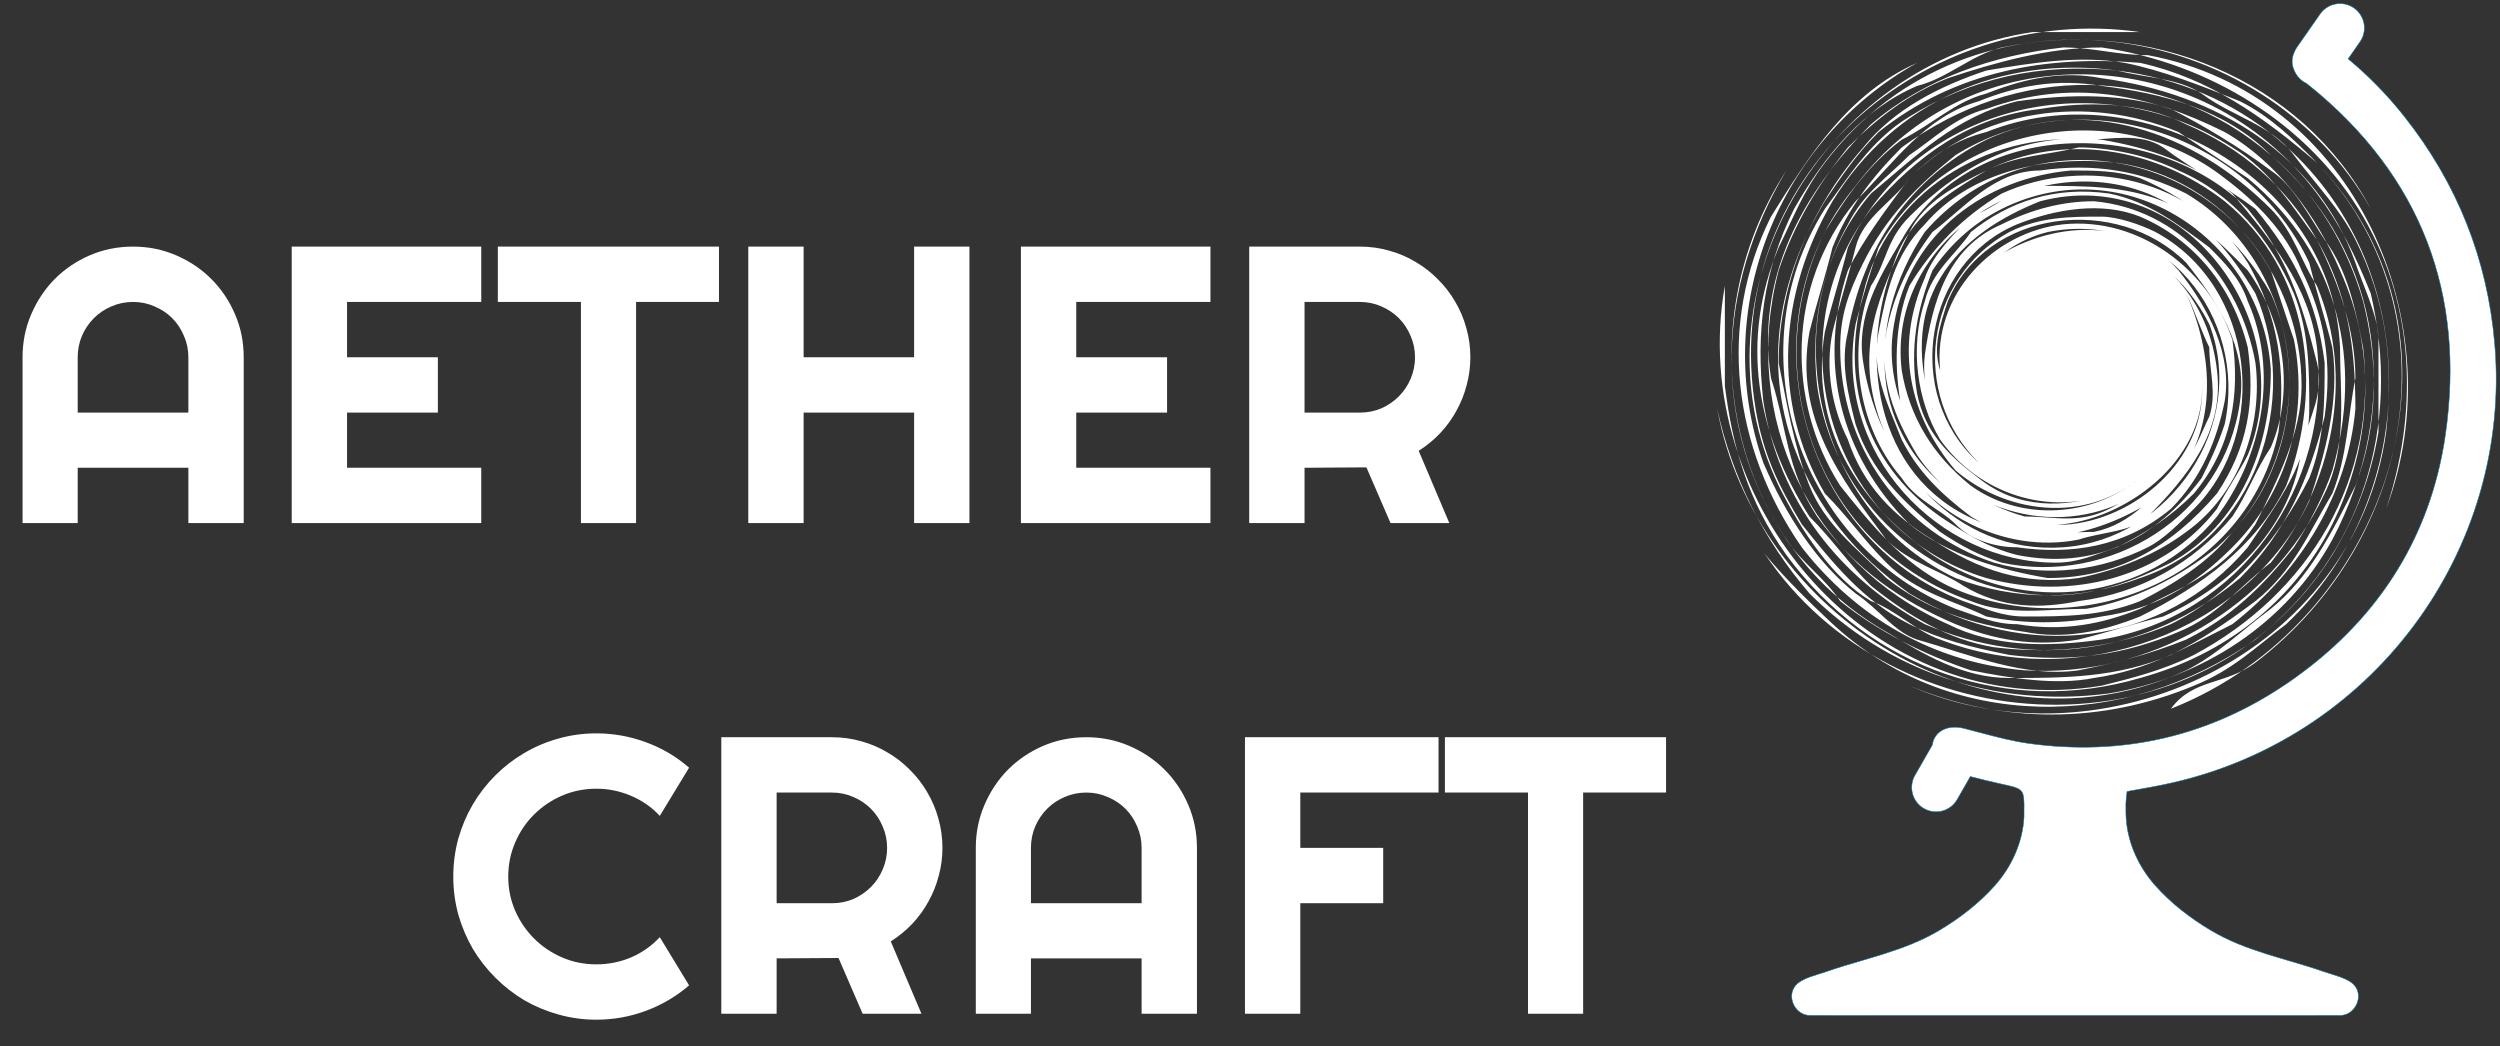 <svg width="693" height="290" viewBox="0 0 693 290" fill="none" xmlns="http://www.w3.org/2000/svg">
<rect x="0" y="0" width="693" height="290" fill="#333333" stroke="none"/>
<path d="M52.217 114.375V99.036C52.217 96.934 51.807 94.957 50.988 93.104C50.204 91.215 49.117 89.576 47.727 88.187C46.338 86.797 44.699 85.71 42.81 84.926C40.958 84.107 38.98 83.697 36.878 83.697C34.776 83.697 32.78 84.107 30.892 84.926C29.039 85.71 27.418 86.797 26.028 88.187C24.639 89.576 23.534 91.215 22.715 93.104C21.931 94.957 21.539 96.934 21.539 99.036V114.375H52.217ZM67.556 145H52.217V129.661H21.539V145H6.253V99.036C6.253 94.796 7.055 90.823 8.658 87.118C10.262 83.376 12.435 80.116 15.179 77.337C17.958 74.558 21.2 72.367 24.906 70.763C28.647 69.16 32.638 68.358 36.878 68.358C41.118 68.358 45.091 69.16 48.796 70.763C52.538 72.367 55.798 74.558 58.577 77.337C61.356 80.116 63.548 83.376 65.151 87.118C66.754 90.823 67.556 94.796 67.556 99.036V145ZM133.402 145H80.864V68.358H133.402V83.697H96.203V99.036H121.376V114.375H96.203V129.661H133.402V145ZM176.319 145H161.034V83.697H137.998V68.358H199.301V83.697H176.319V145ZM222.764 145H207.425V68.358H222.764V99.036H253.389V68.358H268.728V145H253.389V114.375H222.764V145ZM335.536 145H282.998V68.358H335.536V83.697H298.337V99.036H323.51V114.375H298.337V129.661H335.536V145ZM361.617 83.697V114.375H376.956C379.059 114.375 381.036 113.983 382.889 113.199C384.742 112.38 386.363 111.275 387.753 109.886C389.142 108.496 390.229 106.875 391.013 105.022C391.832 103.134 392.242 101.138 392.242 99.036C392.242 96.934 391.832 94.957 391.013 93.104C390.229 91.215 389.142 89.576 387.753 88.187C386.363 86.797 384.742 85.71 382.889 84.926C381.036 84.107 379.059 83.697 376.956 83.697H361.617ZM361.617 145H346.278V68.358H376.956C379.771 68.358 382.479 68.732 385.08 69.48C387.681 70.193 390.104 71.226 392.349 72.58C394.629 73.899 396.696 75.502 398.549 77.391C400.437 79.243 402.041 81.31 403.359 83.59C404.713 85.871 405.746 88.311 406.459 90.912C407.207 93.513 407.581 96.221 407.581 99.036C407.581 101.673 407.243 104.238 406.566 106.732C405.924 109.227 404.98 111.596 403.733 113.841C402.522 116.086 401.025 118.152 399.244 120.041C397.462 121.929 395.467 123.568 393.258 124.958L401.756 145H385.454L378.774 129.554L361.617 129.661V145ZM191.017 273.143C187.454 276.208 183.463 278.559 179.045 280.198C174.627 281.837 170.048 282.657 165.309 282.657C161.675 282.657 158.165 282.176 154.78 281.214C151.431 280.287 148.278 278.969 145.32 277.259C142.399 275.513 139.726 273.428 137.303 271.006C134.881 268.583 132.796 265.91 131.05 262.989C129.34 260.031 128.004 256.878 127.042 253.529C126.115 250.144 125.652 246.634 125.652 243C125.652 239.365 126.115 235.856 127.042 232.471C128.004 229.086 129.34 225.933 131.05 223.011C132.796 220.053 134.881 217.363 137.303 214.94C139.726 212.518 142.399 210.451 145.32 208.741C148.278 206.995 151.431 205.659 154.78 204.732C158.165 203.77 161.675 203.289 165.309 203.289C170.048 203.289 174.627 204.109 179.045 205.748C183.463 207.351 187.454 209.703 191.017 212.803L182.893 226.164C180.648 223.741 177.994 221.888 174.93 220.606C171.865 219.287 168.659 218.628 165.309 218.628C161.924 218.628 158.753 219.27 155.796 220.552C152.839 221.835 150.255 223.581 148.046 225.79C145.837 227.963 144.091 230.547 142.808 233.54C141.526 236.497 140.884 239.65 140.884 243C140.884 246.349 141.526 249.502 142.808 252.46C144.091 255.381 145.837 257.947 148.046 260.156C150.255 262.365 152.839 264.111 155.796 265.394C158.753 266.676 161.924 267.318 165.309 267.318C168.659 267.318 171.865 266.676 174.93 265.394C177.994 264.075 180.648 262.205 182.893 259.782L191.017 273.143ZM215.282 219.697V250.375H230.621C232.723 250.375 234.7 249.983 236.553 249.199C238.406 248.38 240.027 247.275 241.417 245.886C242.806 244.496 243.893 242.875 244.677 241.022C245.497 239.134 245.906 237.138 245.906 235.036C245.906 232.934 245.497 230.956 244.677 229.104C243.893 227.215 242.806 225.576 241.417 224.187C240.027 222.797 238.406 221.71 236.553 220.926C234.7 220.107 232.723 219.697 230.621 219.697H215.282ZM215.282 281H199.942V204.358H230.621C233.435 204.358 236.143 204.732 238.744 205.48C241.346 206.193 243.768 207.226 246.013 208.58C248.294 209.899 250.36 211.502 252.213 213.39C254.101 215.243 255.705 217.31 257.023 219.59C258.377 221.871 259.41 224.311 260.123 226.912C260.871 229.513 261.245 232.221 261.245 235.036C261.245 237.673 260.907 240.238 260.23 242.732C259.589 245.227 258.644 247.596 257.397 249.841C256.186 252.086 254.689 254.152 252.908 256.041C251.126 257.929 249.131 259.568 246.922 260.958L255.42 281H239.119L232.438 265.554L215.282 265.661V281ZM316.455 250.375V235.036C316.455 232.934 316.046 230.956 315.226 229.104C314.442 227.215 313.355 225.576 311.966 224.187C310.576 222.797 308.937 221.71 307.049 220.926C305.196 220.107 303.218 219.697 301.116 219.697C299.014 219.697 297.019 220.107 295.13 220.926C293.277 221.71 291.656 222.797 290.267 224.187C288.877 225.576 287.773 227.215 286.953 229.104C286.169 230.956 285.777 232.934 285.777 235.036V250.375H316.455ZM331.794 281H316.455V265.661H285.777V281H270.492V235.036C270.492 230.796 271.293 226.823 272.897 223.118C274.5 219.376 276.674 216.116 279.417 213.337C282.196 210.558 285.439 208.367 289.144 206.763C292.886 205.16 296.876 204.358 301.116 204.358C305.356 204.358 309.329 205.16 313.035 206.763C316.776 208.367 320.036 210.558 322.815 213.337C325.595 216.116 327.786 219.376 329.389 223.118C330.993 226.823 331.794 230.796 331.794 235.036V281ZM360.442 281H345.103V204.358H398.763V219.697H360.442V235.036H383.423V250.375H360.442V281ZM438.847 281H423.562V219.697H400.526V204.358H461.829V219.697H438.847V281Z" fill="white"/>
<path d="M639.23 23.126C638.918 22.97 638.606 22.8 638.313 22.593L639.23 23.126ZM639.23 23.126C639.294 23.173 639.355 23.22 639.417 23.266L639.23 23.126ZM639.417 23.266C639.635 23.429 639.851 23.591 640.062 23.759L639.417 23.266ZM650.94 16.271L650.904 16.322L650.952 16.362C656.671 21.118 661.854 26.444 666.493 32.306C681.121 50.811 689.511 71.775 691.53 95.335C696.46 152.802 657.231 205.812 599.478 217.564C597.11 218.048 594.736 218.474 592.412 218.891C591.489 219.057 590.574 219.221 589.671 219.386L589.624 219.395L589.617 219.443C589.529 220.016 589.451 220.583 589.387 221.148L589.378 221.223H589.42C589.263 222.202 589.273 223.547 589.304 225.462C589.41 232.833 592.566 239.999 597.422 245.453C601.852 250.43 607.177 254.524 612.887 257.919C617.78 260.832 622.964 262.768 628.245 264.436C630.28 265.079 632.331 265.682 634.385 266.286C637.656 267.249 640.937 268.214 644.184 269.348C644.698 269.529 645.299 269.713 645.941 269.911C646.054 269.945 646.168 269.98 646.283 270.016C647.055 270.254 647.873 270.511 648.67 270.803C650.267 271.39 651.759 272.108 652.596 273.069L652.648 273.026L652.596 273.07C653.992 274.668 654.032 276.766 653.214 278.469C652.397 280.173 650.725 281.47 648.709 281.473C642.834 281.482 636.949 281.486 631.065 281.486H575.354H575.051H519.344C515.413 281.486 511.483 281.482 507.556 281.478C505.603 281.477 503.651 281.474 501.7 281.473C499.684 281.47 498.012 280.173 497.194 278.469C496.377 276.766 496.418 274.668 497.813 273.07V273.069C498.65 272.108 500.142 271.388 501.739 270.802C502.535 270.51 503.354 270.251 504.126 270.013C504.25 269.975 504.373 269.938 504.494 269.9C505.127 269.706 505.718 269.525 506.225 269.348C509.472 268.214 512.752 267.249 516.025 266.286C518.078 265.682 520.128 265.079 522.165 264.436C527.445 262.768 532.629 260.832 537.522 257.919C543.227 254.524 548.552 250.43 552.987 245.453C557.627 240.238 560.709 233.459 561.064 226.438L561.064 226.435V226.434C561.059 225.992 561.055 225.552 561.059 225.108C561.082 223.466 561.092 222.246 560.995 221.313L560.994 221.312L560.994 221.309C560.99 221.284 560.987 221.257 560.983 221.229C560.983 221.226 560.982 221.223 560.982 221.223H560.986L560.976 221.147C560.894 220.502 560.751 219.997 560.506 219.59C560.26 219.182 559.914 218.875 559.437 218.619C558.96 218.367 558.351 218.163 557.575 217.961C556.87 217.778 556.023 217.594 555.01 217.375L554.7 217.307C551.86 216.693 549.038 216 546.23 215.261L546.18 215.249L546.154 215.293L542.528 221.627C540.674 224.858 536.552 225.976 533.321 224.126C530.09 222.273 528.972 218.15 530.821 214.919L535.604 206.575L535.61 206.564L535.612 206.553C535.667 206.234 535.74 205.911 535.84 205.579C536.844 202.302 540.346 200.879 544.443 201.916C545.924 202.289 547.405 202.682 548.887 203.076C553.37 204.268 557.867 205.465 562.438 206.089C588.446 209.663 612.546 204.091 634.179 189.279C658.446 172.668 673.673 149.62 677.866 120.532C683.487 81.5 671.169 48.778 640.104 23.707C639.892 23.538 639.674 23.375 639.458 23.212C639.396 23.166 639.334 23.119 639.271 23.072L639.267 23.069L639.261 23.066C638.95 22.91 638.641 22.742 638.352 22.538C637.178 21.72 636.352 20.602 635.888 19.357V19.355L635.886 19.353C635.215 17.838 635.211 16.205 635.9 14.634L635.901 14.633V14.631C636.098 14.117 636.348 13.617 636.675 13.149L643.127 3.887C645.255 0.833 649.462 0.083 652.517 2.21C655.57 4.337 656.325 8.545 654.194 11.599L650.94 16.271Z" fill="white"/>
<path d="M639.23 23.126C638.918 22.97 638.606 22.8 638.313 22.593L639.23 23.126ZM639.23 23.126C639.294 23.173 639.355 23.22 639.417 23.266M639.23 23.126L639.417 23.266M639.417 23.266C639.635 23.429 639.851 23.591 640.062 23.759L639.417 23.266ZM599.478 217.564C657.231 205.812 696.46 152.802 691.53 95.335C689.511 71.775 681.121 50.811 666.493 32.306C661.854 26.444 656.671 21.118 650.952 16.362L650.904 16.322L650.94 16.271L654.194 11.599M599.478 217.564L599.492 217.63M599.478 217.564C597.11 218.048 594.736 218.474 592.412 218.891C591.489 219.057 590.574 219.221 589.671 219.386L589.624 219.395L589.617 219.443C589.529 220.016 589.451 220.583 589.387 221.148L589.378 221.223H589.42C589.263 222.202 589.273 223.547 589.304 225.462C589.41 232.833 592.566 239.999 597.422 245.453C601.852 250.43 607.177 254.524 612.887 257.919C617.78 260.832 622.964 262.768 628.245 264.436C630.28 265.079 632.331 265.682 634.385 266.286C637.656 267.249 640.937 268.214 644.184 269.348C644.698 269.529 645.299 269.713 645.941 269.911C646.054 269.945 646.168 269.98 646.283 270.016C647.055 270.254 647.873 270.511 648.67 270.803C650.267 271.39 651.759 272.108 652.596 273.069L652.648 273.026L652.596 273.07C653.992 274.668 654.032 276.766 653.214 278.469C652.397 280.173 650.725 281.47 648.709 281.473C642.834 281.482 636.949 281.486 631.065 281.486H575.354H575.051H519.344C515.413 281.486 511.483 281.482 507.556 281.478C505.603 281.477 503.651 281.474 501.7 281.473C499.684 281.47 498.012 280.173 497.194 278.469C496.377 276.766 496.418 274.668 497.813 273.07V273.069C498.65 272.108 500.142 271.388 501.739 270.802C502.535 270.51 503.354 270.251 504.126 270.013C504.25 269.975 504.373 269.938 504.494 269.9C505.127 269.706 505.718 269.525 506.225 269.348M506.225 269.348L506.203 269.285M506.225 269.348C509.472 268.214 512.752 267.249 516.025 266.286C518.078 265.682 520.128 265.079 522.165 264.436C527.445 262.768 532.629 260.832 537.522 257.919C543.227 254.524 548.552 250.43 552.987 245.453M552.987 245.453L552.937 245.408M552.987 245.453C557.627 240.238 560.709 233.459 561.064 226.438L561.064 226.435V226.434C561.059 225.992 561.055 225.552 561.059 225.108C561.082 223.466 561.092 222.246 560.995 221.313L560.994 221.312L560.994 221.309C560.99 221.284 560.987 221.257 560.983 221.229C560.983 221.226 560.982 221.223 560.982 221.223H560.986L560.976 221.147C560.894 220.502 560.751 219.997 560.506 219.59C560.26 219.182 559.914 218.875 559.437 218.619C558.96 218.367 558.351 218.163 557.575 217.961C556.87 217.778 556.023 217.594 555.01 217.375L554.7 217.307C551.86 216.693 549.038 216 546.23 215.261L546.18 215.249L546.154 215.293L542.528 221.627C540.674 224.858 536.552 225.976 533.321 224.126C530.09 222.273 528.972 218.15 530.821 214.919L535.604 206.575L535.61 206.564L535.612 206.553C535.667 206.234 535.74 205.911 535.84 205.579C536.844 202.302 540.346 200.879 544.443 201.916C545.924 202.289 547.405 202.682 548.887 203.076C553.37 204.268 557.867 205.465 562.438 206.089C588.446 209.663 612.546 204.091 634.179 189.279C658.446 172.668 673.673 149.62 677.866 120.532C683.487 81.5 671.169 48.778 640.104 23.707C639.892 23.538 639.674 23.375 639.458 23.212C639.396 23.166 639.334 23.119 639.271 23.072L639.267 23.069L639.261 23.066C638.95 22.91 638.641 22.742 638.352 22.538C637.178 21.72 636.352 20.602 635.888 19.357V19.355L635.886 19.353C635.215 17.838 635.211 16.205 635.9 14.634L635.901 14.633V14.631C636.098 14.117 636.348 13.617 636.675 13.149M636.675 13.149L636.62 13.111M636.675 13.149L643.127 3.887C645.255 0.833 649.462 0.083 652.517 2.21C655.57 4.337 656.325 8.545 654.194 11.599M654.194 11.599L654.249 11.637" stroke="#007DAE" stroke-width="0.135"/>
<path d="M489.066 153.321C525.025 207.126 610.286 211.389 646.522 153.838C652.917 143.181 657.18 132.523 659.311 119.733C659.311 111.207 659.311 102.681 659.311 94.155C659.311 87.761 655.048 79.234 652.917 72.84C642.259 42.998 614.549 25.946 582.576 21.683C571.919 19.552 561.261 21.683 550.603 25.946C542.077 28.078 535.683 34.472 527.157 38.736C518.631 45.13 512.236 53.656 505.841 64.314C486.658 102.681 503.71 151.707 546.34 166.627C556.998 170.89 567.655 168.759 578.313 168.759C591.102 166.627 603.891 160.233 614.549 151.707C633.732 134.654 640.128 104.813 629.469 81.366C620.943 66.445 608.154 55.788 593.234 49.393C586.839 47.262 580.445 47.262 574.05 47.262C550.603 49.393 529.288 64.314 525.025 89.892C520.762 113.339 537.814 136.785 561.261 143.181C569.787 143.181 576.182 145.312 584.708 141.049C593.234 136.785 601.76 130.391 606.023 121.865C595.365 143.181 567.655 149.575 546.34 136.785C537.814 130.391 531.42 123.997 527.157 113.339C525.025 102.681 525.025 89.892 529.288 79.234C535.683 68.577 544.209 60.051 554.866 53.656C578.313 42.998 608.154 49.393 623.075 72.84C631.601 87.761 633.732 102.681 631.601 119.733C623.075 160.233 576.182 179.416 539.946 162.364C527.157 155.97 518.631 145.312 510.104 134.654C495.184 111.207 495.184 79.234 514.367 55.788C525.025 45.13 533.551 32.341 548.472 28.078C559.129 23.815 569.787 21.683 582.576 23.815C599.628 25.946 616.68 30.209 629.469 42.998C661.443 70.708 665.706 113.339 646.522 149.575C633.732 173.021 610.286 187.942 584.708 192.205C552.735 196.468 522.893 185.81 501.578 164.496C488.789 149.575 480.263 132.523 476 113.339C486.658 170.89 550.603 211.389 606.023 185.81C614.549 181.547 620.943 175.153 629.469 168.759C640.128 160.233 646.522 147.444 652.917 134.654C659.311 117.602 659.311 100.55 655.048 83.498C650.785 68.577 642.259 53.656 629.469 42.998C599.628 17.42 559.129 17.42 527.157 40.867C518.631 49.393 512.236 57.919 507.973 68.577C505.841 77.103 503.71 83.498 501.578 92.024C497.315 115.47 510.104 132.523 522.893 149.575C529.288 155.97 537.814 158.101 544.209 162.364C554.866 168.759 565.524 168.759 576.182 166.627C593.234 164.496 608.154 155.97 618.812 143.181C623.075 136.785 625.206 130.391 629.469 123.997C635.865 109.076 633.732 89.892 623.075 74.971C614.549 66.445 606.023 57.919 595.365 53.656C563.393 40.867 522.893 66.445 527.157 102.681C529.288 115.47 535.683 126.128 546.34 134.654C561.261 145.312 582.576 143.181 595.365 130.391C580.445 145.312 556.998 143.181 542.077 130.391C529.288 115.47 525.025 96.287 533.551 77.103C535.683 70.708 542.077 64.314 546.34 60.051C552.735 57.919 559.129 51.525 565.524 51.525C578.313 51.525 588.971 51.525 599.628 55.788C610.286 60.051 618.812 70.708 625.206 81.366C637.996 111.207 625.206 149.575 593.234 160.233C576.182 166.627 559.129 166.627 542.077 160.233C505.841 143.181 493.052 96.287 512.236 62.182C516.499 53.656 522.893 49.393 529.288 42.998C535.683 38.735 542.077 32.341 550.603 30.209C574.05 21.683 595.365 25.946 616.68 36.604C631.601 45.13 642.259 60.051 648.654 74.971C659.311 98.418 657.18 123.997 646.522 145.312C635.865 166.627 616.68 181.547 593.234 187.942C556.998 198.599 518.631 185.81 495.184 153.838C484.526 138.916 480.263 123.997 478.132 106.944C478.132 98.418 478.132 87.761 478.132 79.234C467.474 138.916 518.631 200.731 582.576 190.073C591.102 187.942 599.628 185.81 608.154 181.547C640.128 164.496 659.311 132.523 655.048 96.287C652.917 85.629 650.785 74.971 644.391 66.445C640.128 60.051 635.865 51.525 629.469 47.262C620.943 40.867 610.286 34.472 601.76 30.209C588.971 25.946 574.05 25.946 559.129 28.078C542.077 32.341 531.42 42.998 518.631 53.656C505.841 68.577 501.578 87.761 503.71 106.944C507.973 136.785 531.42 160.233 561.261 164.496C576.182 166.627 588.971 162.364 601.76 155.97C620.943 145.312 629.469 123.997 629.469 102.681C627.338 66.445 588.971 40.867 554.866 57.919C546.34 62.182 539.946 68.577 535.683 74.971C531.42 85.629 529.288 96.287 531.42 109.076C533.551 119.733 539.946 126.128 548.472 132.523C559.129 141.049 571.919 141.049 584.708 136.785C567.655 143.181 548.472 136.785 537.814 121.865C531.42 111.207 529.288 96.287 533.551 83.498C535.683 74.971 542.077 70.708 546.34 64.314C556.998 55.788 569.787 51.525 584.708 53.656C595.365 55.788 603.891 62.182 612.417 68.577C616.68 72.84 620.943 77.103 623.075 83.498C631.601 102.681 627.338 126.128 614.549 143.181C595.365 166.627 561.261 170.89 535.683 153.838C514.367 138.916 501.578 117.602 505.841 92.024C507.973 83.498 510.104 77.103 512.236 68.577C531.42 28.078 582.576 17.42 618.812 40.867C629.469 47.262 635.865 57.919 642.259 66.445C650.785 81.366 652.917 96.287 652.917 113.339C650.785 136.785 637.996 158.101 618.812 173.021C606.023 179.416 595.365 185.81 580.445 187.942C569.787 190.073 556.998 187.942 546.34 185.81C533.551 181.547 520.762 175.153 510.104 166.627C505.841 160.233 499.447 155.97 495.184 149.575C473.868 117.602 476 79.234 495.184 47.262C467.474 89.892 478.132 149.575 522.893 175.153C533.551 181.547 544.209 187.942 556.998 187.942C571.919 187.942 586.839 187.942 601.76 181.547C610.286 177.284 616.68 173.021 625.206 166.627C635.865 158.101 640.128 147.444 646.522 136.785C650.785 126.128 650.785 115.47 652.917 104.813C652.917 92.024 648.654 79.234 642.259 66.445C633.732 51.525 620.943 40.867 606.023 34.472C593.234 28.078 578.313 28.078 565.524 30.209C546.34 32.341 531.42 42.998 518.631 57.919C490.921 94.155 507.973 147.444 550.603 160.233C574.05 166.627 599.628 160.233 614.549 141.049C616.68 136.785 620.943 130.391 623.075 126.128C637.996 89.892 606.023 45.13 565.524 55.788C554.866 60.051 544.209 66.445 537.814 77.103C531.42 87.761 531.42 100.55 535.683 113.339C542.077 126.128 552.735 134.654 567.655 136.785C548.472 134.654 531.42 117.602 533.551 98.418C535.683 83.498 539.946 68.577 554.866 62.182C563.393 57.919 571.919 55.788 580.445 55.788C603.891 57.919 620.943 77.103 625.206 100.55C627.338 117.602 620.943 136.785 606.023 147.444C597.497 153.838 586.839 158.101 576.182 160.233C561.261 162.364 548.472 158.101 535.683 149.575C525.025 143.181 516.499 134.654 512.236 121.865C507.973 113.339 505.841 102.681 507.973 92.024C510.104 83.498 512.236 77.103 514.367 68.577C516.499 60.051 525.025 55.788 529.288 49.393C535.683 42.998 542.077 38.736 550.603 36.604C593.234 19.552 646.522 49.393 648.654 96.287C648.654 109.076 650.785 123.997 644.391 136.785C629.469 168.759 595.365 187.942 561.261 185.81C535.683 183.679 514.367 170.89 499.447 151.707C480.263 123.997 476 89.892 490.921 60.051C501.578 42.998 512.236 25.946 531.42 17.42C493.052 38.736 473.868 85.629 488.789 128.259C495.184 143.181 503.71 155.97 514.367 164.496C520.762 168.759 525.025 175.153 531.42 177.284C546.34 181.547 561.261 187.942 576.182 185.81C586.839 183.679 595.365 181.547 606.023 177.284C618.812 170.89 627.338 162.364 635.865 151.707C640.128 145.312 644.391 136.785 646.522 130.391C655.048 100.55 648.654 70.708 623.075 49.393C616.68 45.13 610.286 40.867 603.891 36.604C578.313 25.946 548.472 30.209 529.288 49.393C522.893 57.919 516.499 66.445 512.236 74.971C503.71 100.55 510.104 126.128 529.288 145.312C539.946 153.838 554.866 158.101 567.655 160.233C586.839 160.233 601.76 151.707 614.549 136.785C623.075 123.997 625.206 111.207 623.075 96.287C618.812 79.234 608.154 66.445 593.234 60.051C582.576 55.788 569.787 57.919 559.129 62.182C533.551 72.84 527.157 109.076 548.472 128.259C529.288 109.076 533.551 77.103 556.998 64.314C565.524 60.051 574.05 60.051 582.576 60.051C586.839 60.051 593.234 62.182 597.497 64.314C625.206 79.234 629.469 119.733 608.154 141.049C603.891 145.312 599.628 149.575 595.365 151.707C582.576 158.101 567.655 160.233 552.735 155.97C527.157 147.444 510.104 123.997 510.104 96.287C510.104 87.76 512.236 81.366 516.499 72.84C522.893 60.051 531.42 51.525 542.077 42.998C576.182 21.683 623.075 36.604 640.128 72.84C642.259 81.366 644.391 87.76 646.522 96.287C648.654 111.207 644.391 126.128 640.128 138.916C623.075 175.153 576.182 192.205 537.814 177.284C531.42 175.153 525.025 168.759 518.631 166.627C507.973 160.233 499.447 147.444 493.052 134.654C467.474 81.366 505.841 17.42 563.393 8.894C574.05 8.894 582.576 8.894 593.234 8.894C533.551 0.368 476 49.393 486.658 113.339C488.789 126.128 493.052 134.654 499.447 145.312C507.973 155.97 516.499 166.627 529.288 173.021C537.814 177.284 546.34 179.416 556.998 181.547C574.05 183.679 588.971 181.547 603.891 175.153C614.549 170.89 620.943 162.364 629.469 155.97C646.522 134.654 652.917 104.813 642.259 79.234C637.996 72.84 635.865 64.314 629.469 57.919C608.154 36.604 578.313 25.946 550.603 38.736C529.288 49.393 516.499 68.577 512.236 92.024C510.104 100.55 512.236 109.076 514.367 117.602C518.631 130.391 527.157 138.916 537.814 147.444C544.209 151.707 548.472 153.838 554.866 155.97C584.708 162.364 616.68 143.181 620.943 111.207C623.075 96.287 614.549 83.498 606.023 72.84C586.839 53.656 550.603 57.919 539.946 83.498C537.814 89.892 535.683 96.287 537.814 102.681C535.683 81.366 552.735 64.314 571.919 62.182C593.234 60.051 612.417 74.971 618.812 94.155C620.943 109.076 618.812 123.997 608.154 136.785C601.76 143.181 595.365 147.444 586.839 151.707C580.445 153.838 576.182 155.97 569.787 155.97C537.814 155.97 507.973 126.128 514.367 89.892C516.499 81.366 518.631 74.971 520.762 68.577C539.946 34.472 586.839 25.946 616.68 49.393C625.206 55.788 633.732 64.314 637.996 74.971C644.391 87.76 646.522 100.55 644.391 115.47C640.128 132.523 633.732 147.444 620.943 160.233C595.365 181.547 563.393 185.81 533.551 173.021C510.104 160.233 493.052 138.916 488.789 111.207C486.658 92.024 488.789 74.971 497.315 57.919C505.841 42.998 516.499 30.209 531.42 23.815C539.946 21.683 546.34 15.289 554.866 13.157C595.365 4.631 637.996 21.683 657.18 57.919C627.338 4.631 546.34 -8.158 505.841 45.13C499.447 53.656 497.315 60.051 493.052 68.577C482.395 94.155 486.658 119.733 501.578 143.181C507.973 149.575 512.236 155.97 518.631 162.364C529.288 170.89 539.946 177.284 552.735 179.416C569.787 181.547 586.839 179.416 601.76 173.021C618.812 164.496 631.601 149.575 640.128 132.523C644.391 121.865 644.391 111.207 644.391 100.55C642.259 83.498 635.865 70.708 625.206 57.919C616.68 51.525 608.154 47.262 599.628 40.867C593.234 36.604 584.708 38.736 578.313 38.736C550.603 36.604 522.893 53.656 516.499 81.366C510.104 104.813 516.499 128.259 537.814 143.181C544.209 147.444 550.603 151.707 559.129 153.838C580.445 158.101 597.497 149.575 610.286 132.523C612.417 128.259 614.549 123.997 616.68 117.602C623.075 87.76 599.628 57.919 567.655 64.314C559.129 66.445 554.866 70.708 548.472 74.971C563.393 62.182 588.971 57.919 603.891 74.971C612.417 85.629 618.812 98.418 616.68 111.207C614.549 121.865 610.286 132.523 601.76 141.049C588.971 151.707 574.05 153.838 559.129 151.707C552.735 151.707 546.34 149.575 542.077 145.312C537.814 141.049 531.42 138.916 527.157 132.523C514.367 117.602 512.236 96.287 518.631 79.234C522.893 72.84 522.893 66.445 529.288 60.051C544.209 45.13 561.261 36.604 582.576 38.736C595.365 40.867 608.154 45.13 618.812 53.656C629.469 66.445 640.128 79.234 642.259 96.287C646.522 134.654 620.943 170.89 582.576 177.284C567.655 179.416 552.735 179.416 539.946 173.021C501.578 155.97 482.395 115.47 493.052 74.971C497.315 62.182 503.71 51.525 512.236 40.867C520.762 32.341 529.288 25.946 539.946 21.683C552.735 17.42 567.655 13.157 582.576 13.157C612.417 17.42 640.128 34.472 655.048 60.051C669.969 85.629 669.969 115.47 661.443 141.049C680.626 89.892 652.917 25.946 595.365 15.289C586.839 15.289 580.445 13.157 571.919 13.157C552.735 15.289 533.551 21.683 518.631 34.472C499.447 53.656 486.658 77.103 490.921 104.813C495.184 117.602 495.184 130.391 503.71 143.181C514.367 158.101 527.157 166.627 542.077 173.021C552.735 177.284 563.393 179.416 576.182 177.284C584.708 175.153 591.102 173.021 599.628 170.89C618.812 162.364 635.865 145.312 637.996 123.997C640.128 115.47 644.391 109.076 642.259 100.55C637.996 83.498 633.732 70.708 623.075 57.919C597.497 32.341 546.34 32.341 527.157 66.445C520.762 77.103 514.367 87.761 516.499 100.55C520.762 128.259 542.077 153.838 571.919 151.707C601.76 149.575 623.075 117.602 612.417 89.892C606.023 77.103 595.365 68.577 580.445 64.314C599.628 68.577 612.417 83.498 614.549 102.681C616.68 119.733 606.023 132.523 595.365 143.181C591.102 147.444 582.576 147.444 576.182 149.575C565.524 151.707 554.866 149.575 546.34 145.312C533.551 138.916 525.025 128.259 520.762 115.47C514.367 96.287 520.762 81.366 529.288 64.314C533.551 55.788 542.077 51.525 550.603 47.262C559.129 42.998 567.655 42.998 576.182 40.867C584.708 40.867 595.365 42.998 603.891 47.262C618.812 53.656 629.469 66.445 635.865 81.366C640.128 92.024 640.128 102.681 640.128 113.339C640.128 128.259 631.601 138.916 623.075 151.707C599.628 179.416 561.261 183.679 529.288 164.496C514.367 153.838 503.71 141.049 497.315 123.997C488.789 100.55 493.052 77.103 505.841 55.788C510.104 49.393 514.367 42.998 520.762 36.604C542.077 19.552 567.655 15.289 593.234 17.42C612.417 21.683 627.338 32.341 642.259 45.13C680.626 85.629 669.969 149.575 625.206 183.679C616.68 190.073 608.154 187.942 601.76 196.468C661.443 173.021 689.152 94.155 642.259 45.13C635.865 38.735 629.469 32.341 620.943 28.078C610.286 23.815 599.628 19.552 588.971 17.42C576.182 15.289 563.393 17.42 550.603 19.552C537.814 23.815 525.025 30.209 516.499 40.867C501.578 57.919 493.052 79.234 493.052 100.55C495.184 111.207 497.315 123.997 501.578 134.654C505.841 145.312 514.367 151.707 522.893 160.233C533.551 168.759 546.34 173.021 561.261 175.153C571.919 177.284 582.576 175.153 593.234 170.89C610.286 162.364 625.206 151.707 633.732 134.654C644.391 106.944 640.128 74.971 616.68 55.788C597.497 40.867 571.919 36.604 550.603 47.262C539.946 53.656 529.288 60.051 525.025 72.84C514.367 100.55 520.762 134.654 550.603 145.312C561.261 149.575 569.787 147.444 580.445 147.444C591.102 145.312 597.497 136.785 603.891 130.391C608.154 126.128 610.286 119.733 612.417 115.47C614.549 109.076 612.417 102.681 612.417 96.287C610.286 92.024 608.154 85.629 606.023 81.366C614.549 100.55 614.549 121.865 599.628 136.785C584.708 147.444 563.393 153.838 546.34 143.181C537.814 136.785 531.42 130.391 527.157 121.865C522.893 111.207 518.631 102.681 520.762 92.024C522.893 81.366 525.025 70.708 533.551 62.182C546.34 47.262 567.655 42.998 586.839 45.13C616.68 49.393 637.996 77.103 637.996 106.944C637.996 119.733 631.601 132.523 625.206 145.312C616.68 158.101 606.023 162.364 593.234 168.759C582.576 173.021 571.919 175.153 559.129 173.021C552.735 173.021 548.472 170.89 542.077 168.759C499.447 151.707 480.263 98.418 505.841 57.919C512.236 49.393 518.631 38.736 529.288 32.341C546.34 21.683 565.524 17.42 586.839 19.552C603.891 21.683 618.812 28.078 631.601 38.736C672.1 72.84 672.1 136.785 633.732 173.021C625.206 179.416 618.812 185.81 608.154 190.073C582.576 200.731 554.866 200.731 529.288 190.073C582.576 213.521 652.917 181.547 661.443 119.733C663.574 100.55 661.443 83.498 652.917 66.445C648.654 57.919 642.259 51.525 635.865 42.998C629.469 34.472 618.812 32.341 610.286 25.946C603.891 21.683 595.365 21.683 586.839 19.552C554.866 15.289 525.025 28.078 507.973 55.788C493.052 81.366 490.921 111.207 505.841 136.785C512.236 143.181 516.499 149.575 522.893 155.97C531.42 164.496 542.077 166.627 550.603 170.89C561.261 173.021 571.919 173.021 582.576 170.89C597.497 168.759 608.154 162.364 618.812 151.707C633.732 136.785 640.128 115.47 635.865 94.155C633.732 87.761 631.601 81.366 629.469 74.971C610.286 40.867 561.261 32.341 533.551 64.314C525.025 77.103 520.762 92.024 522.893 106.944C527.157 132.523 550.603 147.444 574.05 145.312C593.234 143.181 612.417 126.128 610.286 104.813C612.417 126.128 591.102 143.181 571.919 145.312C554.866 147.444 539.946 138.916 531.42 126.128C525.025 115.47 520.762 104.813 522.893 92.024C525.025 81.366 529.288 72.84 535.683 64.314C544.209 57.919 552.735 47.262 565.524 47.262C580.445 45.13 593.234 47.262 606.023 53.656C637.996 72.84 644.391 119.733 618.812 147.444C612.417 155.97 601.76 162.364 593.234 166.627C582.576 170.89 571.919 170.89 561.261 170.89C554.866 170.89 550.603 168.759 544.209 166.627C499.447 149.575 482.395 89.892 514.367 51.525C546.34 8.894 610.286 11.026 642.259 53.656C648.654 62.182 652.917 70.708 657.18 81.366C665.706 117.602 655.048 153.838 625.206 177.284C588.971 202.862 539.946 202.862 507.555 172.548C493.726 159.646 489.066 153.321 489.066 153.321Z" fill="white"/>
</svg>
